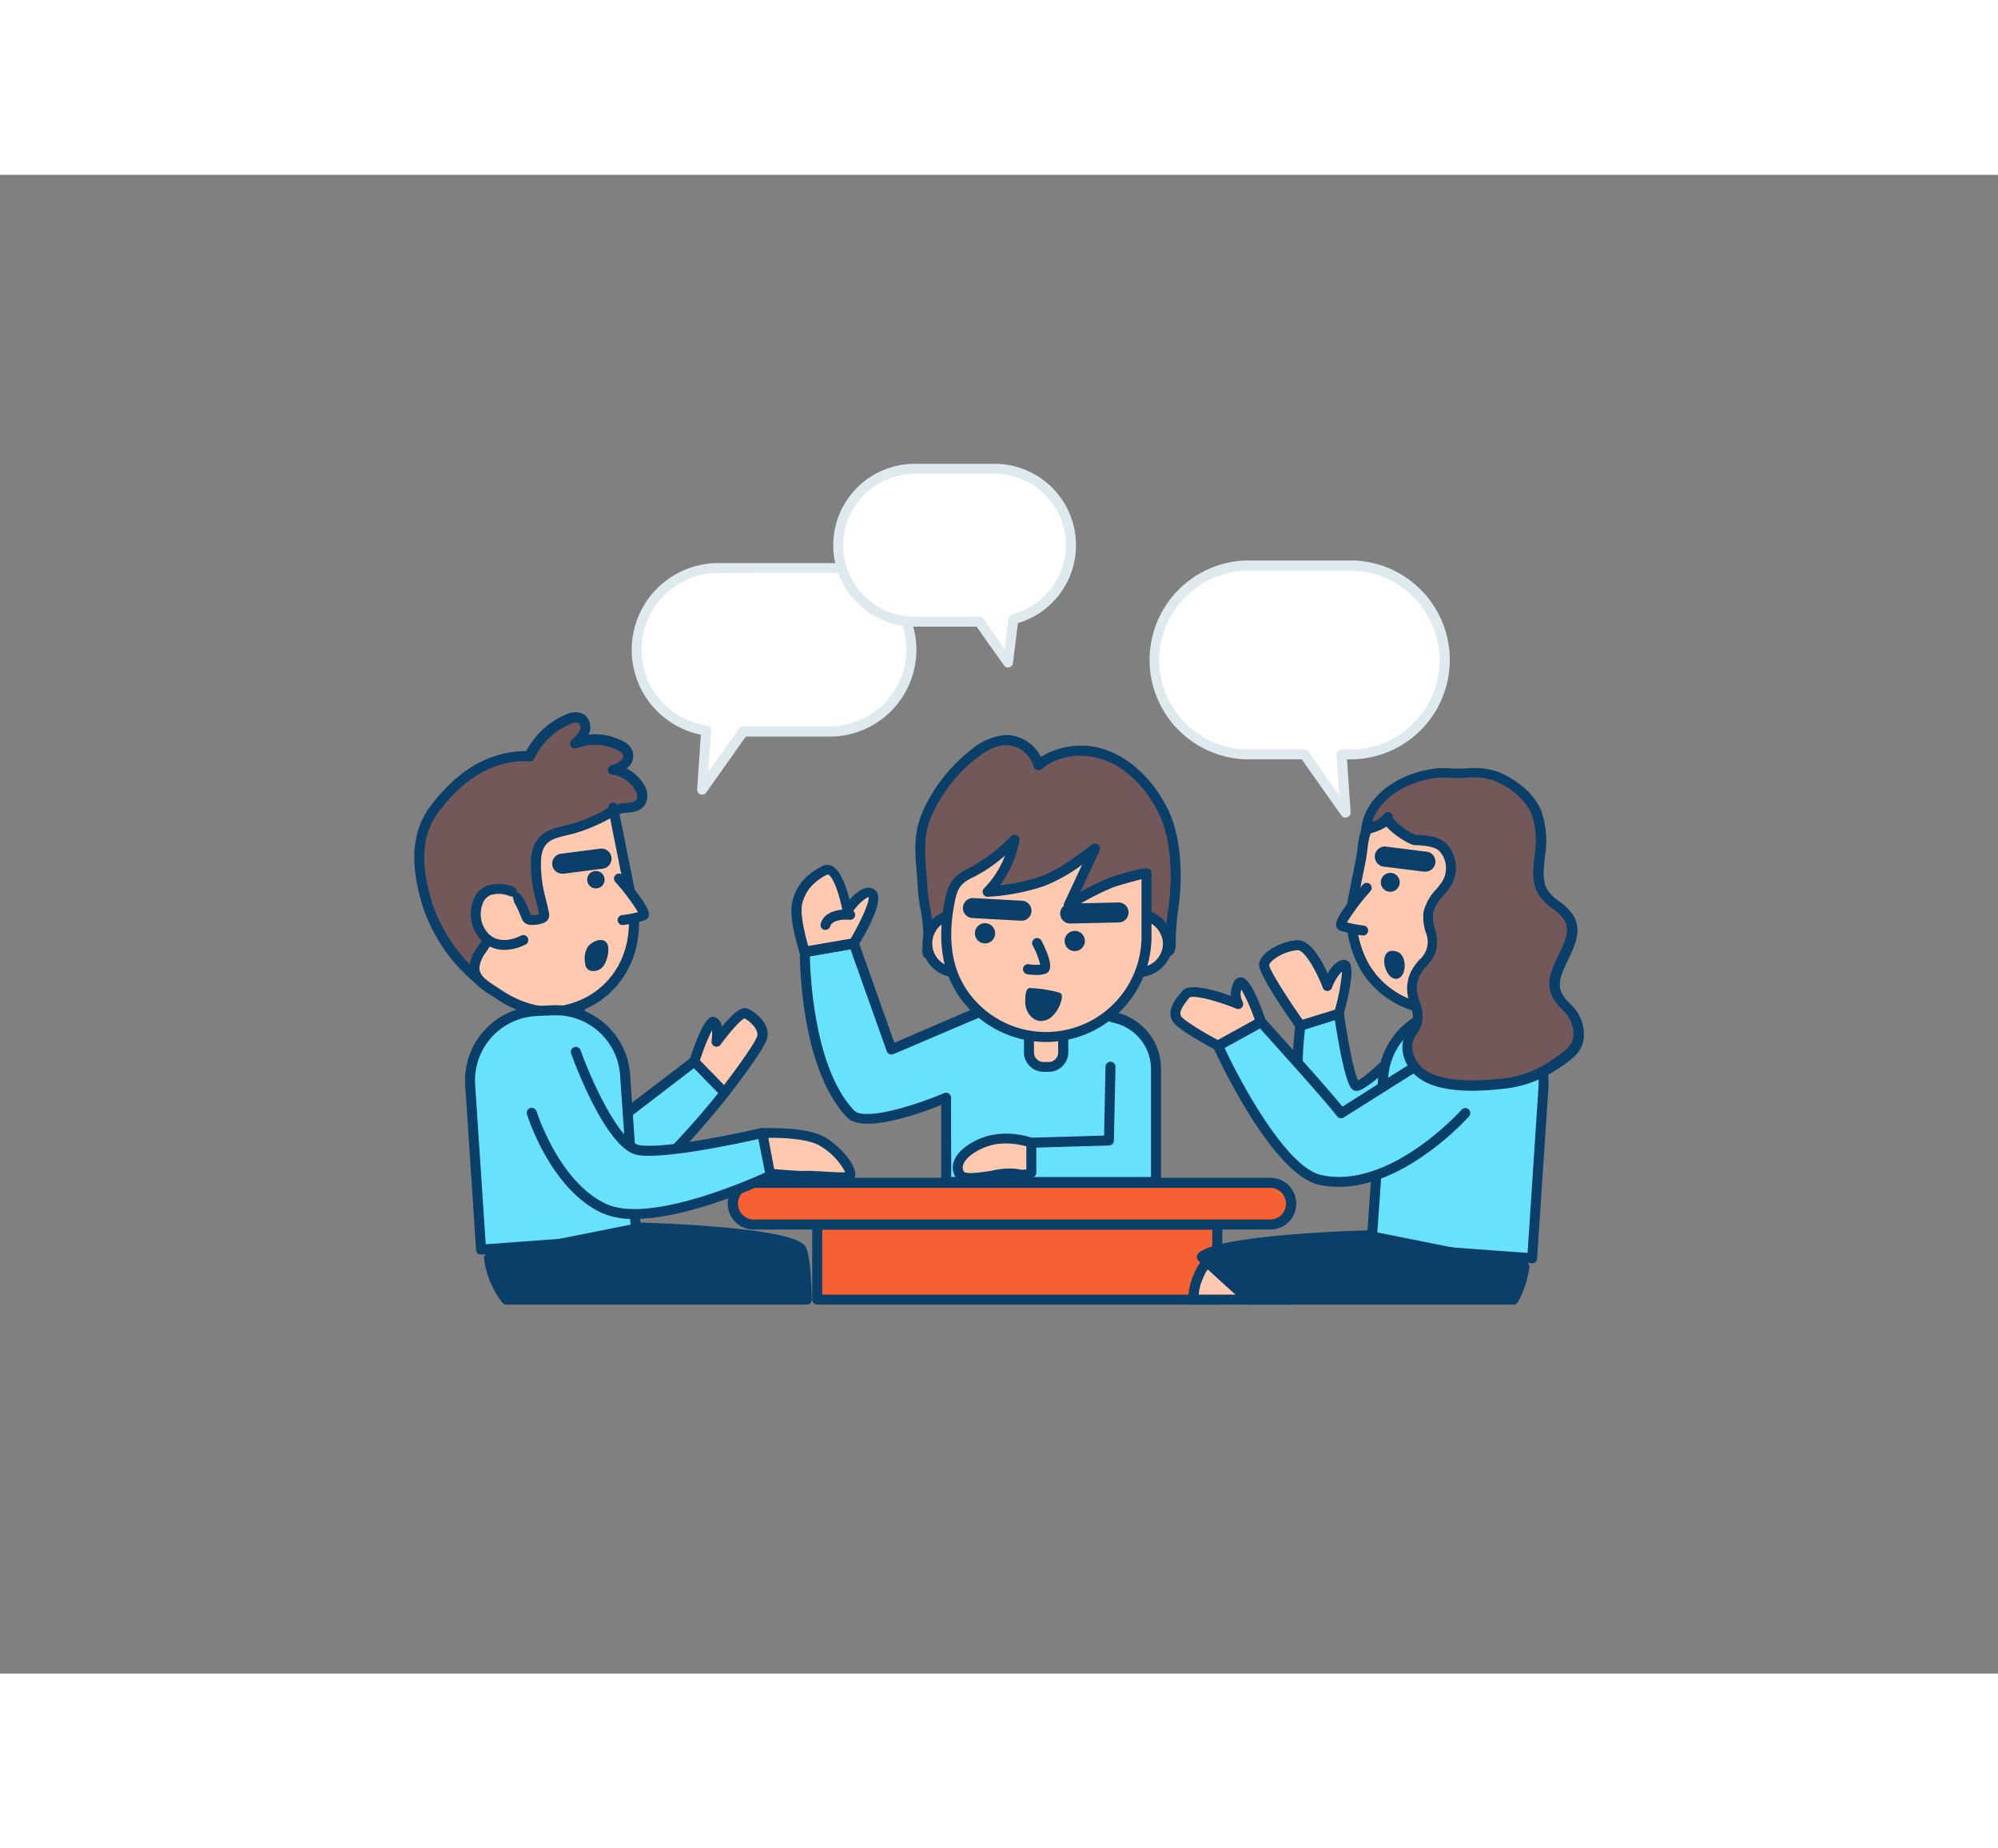 <svg xmlns="http://www.w3.org/2000/svg" viewBox="0 0 400 300" class="styles_logo__3Jd-a" width="200" height="185"><rect x="0" y="0" width="400" height="300" fill="#808080" stroke="none"/><g id="_576_brainstorming_session_outline__wMyCc2xB" data-name="#576_brainstorming_session_outline"><rect x="146.95" y="201.77" width="111.33" height="8.36" rx="4.18" fill="#f56132"/><path d="M254.1,211.12h-103a5.18,5.18,0,1,1,0-10.35h103a5.18,5.18,0,1,1,0,10.35Zm-103-8.35a3.18,3.18,0,1,0,0,6.35h103a3.18,3.18,0,1,0,0-6.35Z" fill="#093f68"/><rect x="163.61" y="210.12" width="80.09" height="15.02" fill="#f56132"/><path d="M243.7,226.15H163.61a1,1,0,0,1-1-1v-15a1,1,0,0,1,1-1H243.7a1,1,0,0,1,1,1v15A1,1,0,0,1,243.7,226.15Zm-79.09-2H242.7v-13H164.61Z" fill="#093f68"/><path d="M121.05,191.19l18-13.73,6.09,6.24s-13.88,17.62-18.64,18.07S120,195.56,121.05,191.19Z" fill="#68e1fd"/><path d="M126,202.79a5.17,5.17,0,0,1-4-1.88c-2.2-2.53-2.63-6.92-1.92-9.95a1,1,0,0,1,.36-.57l17.95-13.72a1,1,0,0,1,1.33.09L145.8,183a1,1,0,0,1,.07,1.31c-1.44,1.84-14.28,18-19.33,18.45A4.89,4.89,0,0,1,126,202.79Zm-4-11c-.56,2.83.09,6.15,1.56,7.84a3.19,3.19,0,0,0,2.85,1.17c3-.29,12-10.3,17.4-17l-4.86-5Z" fill="#093f68"/><path d="M108.64,163.82h7.42a0,0,0,0,1,0,0v4.66a3.27,3.27,0,0,1-3.27,3.27h-.89a3.27,3.27,0,0,1-3.27-3.27v-4.66A0,0,0,0,1,108.64,163.82Z" transform="translate(11.29 -7.03) rotate(3.78)" fill="#ffc9b0"/><path d="M112.75,172.78h-.29l-.88-.06a4.27,4.27,0,0,1-4-4.54l.31-4.65a1,1,0,0,1,1.06-.93l7.4.49a1,1,0,0,1,.93,1.06l-.3,4.65a4.28,4.28,0,0,1-4.25,4Zm-2.91-8.13-.24,3.65a2.26,2.26,0,0,0,2.11,2.41l.88.06h0a2.26,2.26,0,0,0,2.41-2.11l.24-3.65Z" fill="#093f68"/><path d="M123.17,127.38a3.28,3.28,0,0,1,1.85-.65c1.19-.1,2.58-.17,3.25-1.16a2.93,2.93,0,0,0-.26-3,7.34,7.34,0,0,0-5.3-3.52,6.35,6.35,0,0,0,2.21-1.05,2.2,2.2,0,0,0,.81-2.18,2.82,2.82,0,0,0-1.53-1.54,11,11,0,0,0-9.13-.48,6.47,6.47,0,0,0,1.89-2.31,2.2,2.2,0,0,0-.7-2.67,2.93,2.93,0,0,0-2.54.15,14.91,14.91,0,0,0-7.74,7.42c-8.25-.2-14.39,4.42-19.07,10.71-4.22,5.68-3.29,12.73-1.31,19.1a33,33,0,0,0,10.33,15s12.21-.29,17.46-8.53c2.86-4.49,4.64-9.7,6.25-14.74.73-2.27,1.41-4.57,2-6.87C122.08,129.49,122.22,128.15,123.17,127.38Z" fill="#725858"/><path d="M95.93,162.14a1,1,0,0,1-.6-.2,33.74,33.74,0,0,1-10.69-15.48C83,141,81.26,133,86.11,126.46c5.46-7.34,11.93-11.08,19.25-11.12a16,16,0,0,1,8-7.34,4,4,0,0,1,3.42-.09,3.17,3.17,0,0,1,1.13,3.91l-.1.24a11.92,11.92,0,0,1,6.88,1.3,3.73,3.73,0,0,1,2,2.13,3.18,3.18,0,0,1-1.12,3.23l-.14.11a8.36,8.36,0,0,1,3.45,3.19,3.85,3.85,0,0,1,.22,4.11c-.91,1.33-2.52,1.47-3.81,1.58l-.18,0a2.33,2.33,0,0,0-1.31.43h0a4.11,4.11,0,0,0-.94,2.21c-.07.28-.14.58-.22.89-.65,2.39-1.34,4.72-2,6.92-1.63,5.07-3.47,10.41-6.37,15-5.47,8.59-17.75,9-18.27,9Zm9.54-44.8c-6.79,0-12.6,3.38-17.75,10.32-3.28,4.4-3.65,10.19-1.17,18.21a32.43,32.43,0,0,0,9.71,14.25c2-.13,11.88-1.12,16.29-8,2.77-4.36,4.49-9.36,6.14-14.52.7-2.16,1.38-4.46,2-6.83.08-.28.14-.56.21-.83a5.6,5.6,0,0,1,1.62-3.3h0a4.24,4.24,0,0,1,2.4-.86l.18,0c1-.08,1.95-.17,2.32-.71s.06-1.38-.29-2a6.34,6.34,0,0,0-4.57-3,1,1,0,0,1-.86-.9,1,1,0,0,1,.68-1,5.58,5.58,0,0,0,1.87-.88,1.2,1.2,0,0,0,.5-1.13c-.09-.31-.43-.61-1-.94a10,10,0,0,0-8.29-.43,1,1,0,0,1-1-1.68,5.79,5.79,0,0,0,1.63-1.92,1.25,1.25,0,0,0-.27-1.45,2.08,2.08,0,0,0-1.65.21,13.86,13.86,0,0,0-7.22,6.92,1.06,1.06,0,0,1-.93.58Z" fill="#093f68"/><path d="M112.82,167.26c-4.61.93-9.32-.76-13.12-3.32-2-1.33-5.07-2.81-4.71-5.61a7.28,7.28,0,0,1,1.49-3.27c2.18-3,3.21-6,4.7-9.27,1.78-3.95,3.52,1.05,4.11,2.54a1.32,1.32,0,0,0,.39.63,1.25,1.25,0,0,0,.69.18,5.41,5.41,0,0,0,2-.3.89.89,0,0,0,.5-.34,1,1,0,0,0,0-.67c-.74-3.62-1.94-7.23-1.62-10.92.5-5.77,4.87-5,9.18-6.63.56-.21,6.45-2.46,6.27-3.46l3.7,18.48C128.49,155.51,123.2,165.19,112.82,167.26Z" fill="#ffc9b0"/><path d="M110.23,168.51a20.07,20.07,0,0,1-11.08-3.74l-.86-.55c-2-1.25-4.69-3-4.3-6a8.45,8.45,0,0,1,1.68-3.73,35.15,35.15,0,0,0,3.7-7c.29-.68.58-1.36.9-2.06.23-.53.94-2.08,2.38-2.08,1.65,0,2.62,2.2,3.47,4.41l.1.26a1,1,0,0,0,.07.16h.12a4.06,4.06,0,0,0,1.51-.2c-.16-.78-.34-1.55-.52-2.33a27.53,27.53,0,0,1-1.09-8.78c.44-5.07,3.67-5.86,6.81-6.62a23.43,23.43,0,0,0,3-.86c3.5-1.34,5.23-2.32,5.65-2.73a1,1,0,0,1,2,0l3.7,18.48c2.25,11.29-3.81,21-14.41,23.14h0A13.61,13.61,0,0,1,110.23,168.51Zm-7.61-23.17a2.71,2.71,0,0,0-.53.86c-.31.69-.6,1.37-.89,2a36.26,36.26,0,0,1-3.91,7.41A6.45,6.45,0,0,0,96,158.46c-.21,1.65,1.27,2.73,3.39,4.08.31.19.61.39.89.58,4.17,2.8,8.56,3.92,12.36,3.16h0c9.48-1.89,14.88-10.64,12.84-20.79l-3.33-16.68a34.93,34.93,0,0,1-5.28,2.4,26,26,0,0,1-3.26.95c-3.1.75-5,1.2-5.29,4.84a26.08,26.08,0,0,0,1,8.15c.2.83.39,1.65.56,2.48a1.88,1.88,0,0,1-.13,1.36,1.84,1.84,0,0,1-1,.79,6.57,6.57,0,0,1-2.41.36,2.12,2.12,0,0,1-1.24-.38,2.32,2.32,0,0,1-.72-1.06l-.11-.27C103.38,146.17,102.88,145.51,102.62,145.34Z" fill="#093f68"/><circle cx="119.3" cy="141.09" r="1.75" fill="#093f68"/><path d="M124,141s5.92,6.8,4.8,7.33a19.72,19.72,0,0,1-4.07.89" fill="#ffc9b0"/><path d="M124.71,150.17a1,1,0,0,1-.12-2,24.71,24.71,0,0,0,3.15-.58,43.55,43.55,0,0,0-4.51-6,1,1,0,1,1,1.5-1.31c5.51,6.34,5.25,7.6,5.16,8a1.21,1.21,0,0,1-.68.87,19.94,19.94,0,0,1-4.38,1Zm3.21-2.12h0Z" fill="#093f68"/><path d="M102.4,143.44s-5.15-2.22-6.77,2.29,2.09,10.91,9.16,7.41" fill="#ffc9b0"/><path d="M101,155.14a6.34,6.34,0,0,1-4.31-1.6,7.65,7.65,0,0,1-2-8.15,5,5,0,0,1,2.72-3.06,7.59,7.59,0,0,1,5.39.19,1,1,0,0,1-.8,1.84,5.6,5.6,0,0,0-3.8-.19,3,3,0,0,0-1.63,1.9,5.68,5.68,0,0,0,1.4,6c1.56,1.39,3.83,1.46,6.38.2a1,1,0,0,1,.89,1.79A9.69,9.69,0,0,1,101,155.14Z" fill="#093f68"/><path d="M112.68,139.88a2,2,0,0,1-.25-4l7.73-1a2,2,0,1,1,.51,4l-7.74,1Z" fill="#093f68"/><path d="M117.76,154.43a4.41,4.41,0,0,0-.64,3.23,2.16,2.16,0,0,0,.38,1.19,1.5,1.5,0,0,0,.74.47,2.54,2.54,0,0,0,2.65-1.07c.69-.95,1.43-3.79.38-4.72S118.4,153.62,117.76,154.43Z" fill="#093f68"/><path d="M127.43,212.87l-31.12,2.27L94.11,182a13.9,13.9,0,0,1,13.19-14.54l3.32-.16a13.88,13.88,0,0,1,14.54,13.19Z" fill="#68e1fd"/><path d="M96.31,216.14a1,1,0,0,1-1-.93L93.12,182a14.91,14.91,0,0,1,14.13-15.61l3.32-.16a14.91,14.91,0,0,1,15.59,14.14l2.26,32.41a1,1,0,0,1-.92,1.06l-31.12,2.28Zm15-47.91-.63,0-3.32.16A12.91,12.91,0,0,0,95.11,181.9l2.13,32.17,29.12-2.13-2.2-31.43A12.9,12.9,0,0,0,111.3,168.23Z" fill="#093f68"/><path d="M161.53,225.15c-.15-5.44-.52-9.41-1.24-10.26-2.83-3.3-31.8-4.18-31.8-4.18l-30.6,6.11a17.32,17.32,0,0,0,3.48,8.33Z" fill="#093f68"/><path d="M161.53,226.15H101.37a1,1,0,0,1-.76-.36,18,18,0,0,1-3.71-8.86,1,1,0,0,1,.79-1.09l30.6-6.11.23,0c4.91.15,29.56,1.07,32.53,4.53.6.71,1.26,2.56,1.48,10.88a1,1,0,0,1-.28.72A1,1,0,0,1,161.53,226.15Zm-59.68-2H160.5c-.25-7.27-.85-8.45-1-8.61-1.74-2-19.11-3.46-31-3.83L99,217.62A16.16,16.16,0,0,0,101.85,224.15Z" fill="#093f68"/><path d="M152.61,191.8s7.31-.37,11.21,1.27,8,7.32,5.91,7.55-6.93-.35-8.76-.23c-1.07.07-7.13-.47-7.13-.47Z" fill="#ffc9b0"/><path d="M168.5,201.67c-1.12,0-2.48-.08-3.81-.16a34.7,34.7,0,0,0-3.66-.12c-1.11.07-6.65-.41-7.27-.47a1,1,0,0,1-.91-.85L151.62,192a1,1,0,0,1,.21-.78,1,1,0,0,1,.73-.37c.3,0,7.59-.36,11.65,1.34,3.41,1.44,7.36,6,7,8.13a1.54,1.54,0,0,1-1.42,1.34A13,13,0,0,1,168.5,201.67Zm-6.92-2.3c.87,0,2,.07,3.23.14,1.56.09,3.3.2,4.41.14a13,13,0,0,0-5.79-5.66c-2.77-1.16-7.52-1.25-9.66-1.22l.94,6.23c2.33.19,5.55.44,6.19.39Z" fill="#093f68"/><path d="M115.28,175.57s6.71,18.65,12.54,19.65,24.79-3.42,24.79-3.42l1.61,8.54S130.88,211.5,120.91,207s-14.51-19.2-14.51-19.2" fill="#68e1fd"/><path d="M127,209a15.64,15.64,0,0,1-6.45-1.17c-10.26-4.69-14.87-19.2-15.06-19.81a1,1,0,0,1,1.91-.59c.05.14,4.54,14.27,14,18.58,8.49,3.88,27.85-4.51,31.76-6.29L151.82,193c-4.07.91-18.93,4.1-24.17,3.2-6.23-1.07-12.6-18.34-13.31-20.3a1,1,0,0,1,1.89-.68c2.51,7,7.93,18.35,11.76,19,5.57.95,24.2-3.37,24.39-3.41a1,1,0,0,1,.77.14,1,1,0,0,1,.44.65l1.61,8.53a1,1,0,0,1-.55,1.09C153.85,201.62,138.2,209,127,209Z" fill="#093f68"/><path d="M139,177.46s2.75-8.41,3.87-7.92.63,4,.63,4,4.46-6.13,5.74-5.68,4,2.65,3.37,4.81-7.52,11.08-7.52,11.08Z" fill="#ffc9b0"/><path d="M145.09,184.7a1,1,0,0,1-.72-.31l-6.08-6.23a1,1,0,0,1-.24-1c1.16-3.55,2.83-7.9,4.18-8.51a1.32,1.32,0,0,1,1.05,0,2.42,2.42,0,0,1,1.23,1.91c3.45-4.24,4.59-3.84,5.06-3.68,1.8.63,4.76,3.26,4,6-.61,2.24-6.52,9.91-7.69,11.42a1,1,0,0,1-.74.38Zm-5-7.5,4.86,5c2.63-3.44,6.28-8.5,6.64-9.81s-1.54-3.08-2.57-3.54c-.77.36-2.92,2.73-4.76,5.26a1,1,0,0,1-1.8-.73,9.35,9.35,0,0,0,.07-2.15A45,45,0,0,0,140.14,177.2Z" fill="#093f68"/><path d="M258.21,225.15v-.08l-14-8.2s-2.72-1.37-4.86,5.07a15.64,15.64,0,0,0-.52,3.21Z" fill="#ffc9b0"/><path d="M258.21,226.15H238.85a1,1,0,0,1-.74-.33,1,1,0,0,1-.26-.76,16.27,16.27,0,0,1,.57-3.44c1-3.07,2.35-5,4-5.62a2.86,2.86,0,0,1,2.31,0l14,8.23a1,1,0,0,1,.49,1A1.09,1.09,0,0,1,258.21,226.15Zm-18.26-2h14.71l-10.87-6.38a1.09,1.09,0,0,0-.73.11c-.57.27-1.69,1.2-2.74,4.37A11.12,11.12,0,0,0,240,224.15Z" fill="#093f68"/><path d="M288.71,166.49s-15.92,17.34-17.38,15.73-3.28-14.35-3.28-14.35l-7.71,2.42s-3.65,24.94,7.59,27.43,25.54-15.61,25.54-15.61Z" fill="#68e1fd"/><path d="M270.13,199a11.64,11.64,0,0,1-2.42-.26c-12-2.66-8.51-27.5-8.36-28.56a1,1,0,0,1,.69-.81l7.71-2.42a1,1,0,0,1,.83.11,1,1,0,0,1,.46.7c.78,5.5,2,11.85,2.83,13.51,2.13-1,9.65-8.38,16.1-15.41a1,1,0,0,1,1.69.38l4.77,15.62a1,1,0,0,1-.17.91C293.7,183.44,281.3,199,270.13,199Zm-8.88-27.91c-.45,3.78-2.38,23.64,6.9,25.69,9.6,2.13,22-12.24,24.21-14.85l-4.1-13.44c-4.93,5.32-14.16,14.88-16.65,14.88h0a1.36,1.36,0,0,1-1-.43c-1.38-1.53-2.77-9.82-3.36-13.73Z" fill="#093f68"/><path d="M289.7,163.77h.92a3.38,3.38,0,0,1,3.38,3.38V172a0,0,0,0,1,0,0h-7.68a0,0,0,0,1,0,0v-4.82A3.38,3.38,0,0,1,289.7,163.77Z" transform="translate(590.73 316.26) rotate(176.22)" fill="#ffc9b0"/><path d="M289.74,173a4.32,4.32,0,0,1-2.88-1.09,4.37,4.37,0,0,1-1.49-3l-.31-4.82A1,1,0,0,1,286,163l7.66-.51a1,1,0,0,1,.72.25,1,1,0,0,1,.34.69l.32,4.81a4.4,4.4,0,0,1-4.08,4.66L290,173h-.29Zm.23-1h0Zm-2.85-7,.25,3.81A2.38,2.38,0,0,0,289.9,171l.92-.06a2.36,2.36,0,0,0,1.63-.81,2.31,2.31,0,0,0,.58-1.72l-.25-3.82Z" fill="#093f68"/><path d="M285.14,166.84c4.78,1,9.64-.78,13.58-3.43,2-1.38,5.25-2.91,4.88-5.81a7.6,7.6,0,0,0-1.55-3.39c-1.64-2.28-3.51-5-4.29-7.71-1-3.46.34-7.11-1.19-10.58-2.59-5.89-11-6.42-16.5-6.89a11.57,11.57,0,0,0-4.07.15c-3.36,1-3,5-3.54,7.84L271,144.11C268.93,154.69,274.4,164.7,285.14,166.84Z" fill="#ffc9b0"/><path d="M287.82,168.1a14.32,14.32,0,0,1-2.87-.27h0a18.6,18.6,0,0,1-12.54-8.68,21.4,21.4,0,0,1-2.35-15.23l1.42-7.1c.11-.56.19-1.18.27-1.84.3-2.59.68-5.82,4-6.76a12.13,12.13,0,0,1,4.43-.18l.52,0c5.6.47,14.05,1.18,16.81,7.44a14.33,14.33,0,0,1,.87,6.26,14.73,14.73,0,0,0,.36,4.44c.71,2.51,2.44,5,4.15,7.41a8.72,8.72,0,0,1,1.72,3.84c.4,3.13-2.39,4.91-4.43,6.2-.31.19-.61.38-.88.57A20.78,20.78,0,0,1,287.82,168.1Zm-9.72-38.18a6.78,6.78,0,0,0-1.82.22c-1.88.54-2.22,2.28-2.55,5.07-.08.67-.16,1.36-.29,2l-1.42,7.1a19.44,19.44,0,0,0,2.11,13.81,16.58,16.58,0,0,0,11.21,7.74h0c4,.79,8.5-.37,12.82-3.28.29-.2.6-.39.93-.6,2.2-1.4,3.74-2.52,3.52-4.25a6.8,6.8,0,0,0-1.37-2.93,27.72,27.72,0,0,1-4.45-8,16.88,16.88,0,0,1-.43-5,12.62,12.62,0,0,0-.7-5.42c-2.28-5.17-9.72-5.8-15.15-6.25L280,130C279.36,130,278.72,129.92,278.1,129.92Z" fill="#093f68"/><path d="M273.59,142.73s-6.12,7.05-5,7.59a20.47,20.47,0,0,0,4.22.92" fill="#ffc9b0"/><path d="M272.84,152.24h-.12a20.88,20.88,0,0,1-4.52-1,1.24,1.24,0,0,1-.69-.88c-.09-.43-.36-1.73,5.33-8.27a1,1,0,1,1,1.51,1.31,44.34,44.34,0,0,0-4.7,6.24,25.55,25.55,0,0,0,3.31.62,1,1,0,0,1-.12,2Z" fill="#093f68"/><path d="M295.93,142.19s5.32-2.3,7,2.37-2.17,11.29-9.49,7.67" fill="#ffc9b0"/><path d="M297.43,154.26a10,10,0,0,1-4.42-1.13,1,1,0,1,1,.88-1.79c2.66,1.31,5,1.23,6.64-.22A5.92,5.92,0,0,0,302,144.9a3.15,3.15,0,0,0-1.72-2,5.89,5.89,0,0,0-4,.2,1,1,0,0,1-.79-1.84,7.89,7.89,0,0,1,5.55-.2,5.16,5.16,0,0,1,2.8,3.15,7.89,7.89,0,0,1-2,8.4A6.51,6.51,0,0,1,297.43,154.26Z" fill="#093f68"/><path d="M285.29,139.47H285l-8-1a2,2,0,0,1,.5-4l8,1a2,2,0,0,1-.25,4Z" fill="#093f68"/><circle cx="278.33" cy="141.62" r="1.9" fill="#093f68"/><path d="M278.3,160.4a1.67,1.67,0,0,0,1.29.54c2.14-.28,2.13-4.67.23-5.39C276.46,154.3,276.59,158.73,278.3,160.4Z" fill="#093f68"/><path d="M274.55,214.52l32.2,2.35L309,182.53a14.35,14.35,0,0,0-13.65-15.05l-3.43-.17A14.37,14.37,0,0,0,276.89,181Z" fill="#68e1fd"/><path d="M306.75,217.87h-.07l-32.21-2.36a1,1,0,0,1-.92-1.06l2.34-33.56A15.38,15.38,0,0,1,292,166.31l3.43.17A15.38,15.38,0,0,1,310,182.57l-2.27,34.37a1,1,0,0,1-.34.69A1,1,0,0,1,306.75,217.87Zm-31.14-4.28,30.21,2.21,2.2-33.34a13.38,13.38,0,0,0-12.7-14l-3.43-.17a13.37,13.37,0,0,0-14,12.7Z" fill="#093f68"/><path d="M303,225.15a18.87,18.87,0,0,0,2.16-6.53l-31.66-6.33s-30,.91-32.91,4.33c0,0,4.78,4.47,9.39,8.53Z" fill="#093f68"/><path d="M303,226.15h-53a1,1,0,0,1-.66-.25c-4.57-4-9.37-8.51-9.42-8.55a1,1,0,0,1-.07-1.39c3.06-3.57,28.56-4.52,33.64-4.67a.82.82,0,0,1,.22,0l31.67,6.32a1,1,0,0,1,.8,1.09,20,20,0,0,1-2.29,6.92A1,1,0,0,1,303,226.15Zm-52.64-2h52a18.22,18.22,0,0,0,1.62-4.74l-30.61-6.12c-11.19.35-27.15,1.61-31.23,3.44C243.69,218.17,247,221.25,250.31,224.15Z" fill="#093f68"/><path d="M293.36,172.14l-24.88,15.71c-2-2.84-16-18.27-16-18.27l-8.59,4.72s11.23,24.89,20.48,26.89c14.41,3.12,29-13.38,29-13.38" fill="#68e1fd"/><path d="M268,202.57a18.54,18.54,0,0,1-3.89-.4c-9.62-2.09-20.71-26.42-21.17-27.46a1,1,0,0,1,.43-1.28L252,168.7a1,1,0,0,1,1.22.21c.53.58,12.27,13.53,15.54,17.61l24.11-15.23a1,1,0,0,1,1.07,1.7L269,188.7a1,1,0,0,1-1.34-.27c-1.77-2.45-12.87-14.75-15.44-17.6l-7.08,3.9c3.41,7.32,12.49,24,19.39,25.48,13.68,3,27.93-12.91,28.07-13.07a1,1,0,0,1,1.42-.08,1,1,0,0,1,.08,1.41,55.15,55.15,0,0,1-9.3,8C278.94,200.51,273.21,202.57,268,202.57Z" fill="#093f68"/><path d="M252.44,169.58s-3.32-9.83-4.51-7.65a4.16,4.16,0,0,0,0,4s-9.1-3.66-10.49-2-2.65,3.37-1.87,4.85,8.28,5.45,8.28,5.45Z" fill="#ffc9b0"/><path d="M243.85,175.3a1.12,1.12,0,0,1-.47-.11c-1.82-1-7.84-4.24-8.69-5.87-1.14-2.17.66-4.36,2-5.95s6.1-.36,9.75,1a5.08,5.08,0,0,1,.63-2.88,1.43,1.43,0,0,1,1.41-.83c.51,0,2.07.18,4.93,8.64a1,1,0,0,1-.47,1.19l-8.59,4.73A1,1,0,0,1,243.85,175.3Zm-5-10.76a1.33,1.33,0,0,0-.7.13c-1.17,1.42-2.2,2.8-1.72,3.72.4.71,4,3,7.38,4.78l7.38-4.06a34.88,34.88,0,0,0-2.68-6.05,3.14,3.14,0,0,0,.24,2.4,1,1,0,0,1-1.22,1.45C244.05,165.5,240.44,164.54,238.88,164.54Z" fill="#093f68"/><path d="M268.05,167.87s2.84-10.05,1-9.73-3.27,4.18-3.27,4.18-3.12-8.21-6-8.11-6.61,2.22-6.7,3.93,7.26,12.15,7.26,12.15Z" fill="#ffc9b0"/><path d="M260.34,171.29a1,1,0,0,1-.82-.43c-2.82-4-7.55-11-7.44-12.78.14-2.55,4.74-4.77,7.66-4.87,2.56-.1,4.77,3.85,6.05,6.64.7-1.2,1.73-2.47,3-2.7a1.39,1.39,0,0,1,1.29.45c1.17,1.3,0,6.45-1.12,10.54a1,1,0,0,1-.66.68l-7.71,2.42A1,1,0,0,1,260.34,171.29Zm-.51-16.08h0c-2.72.09-5.69,2.13-5.74,3,.1,1,3.46,6.32,6.67,10.91l6.49-2a37.34,37.34,0,0,0,1.43-7.68,8.81,8.81,0,0,0-2,3.26,1,1,0,0,1-.93.66h0a1,1,0,0,1-.93-.64C263.43,159.05,261.11,155.21,259.83,155.21Zm8.22,12.66h0Z" fill="#093f68"/><path d="M290.32,119.72c3.1.27,6.25-.54,9.26.68,3.19,1.29,6.8,4.06,8,7.35a17.31,17.31,0,0,1,.72,8c-.29,2.73-.84,5.72.65,8s4.28,3.12,5.35,5.45c2.17,4.76-4.88,10.14-2.67,14.88a16.13,16.13,0,0,0,2.6,3.2,7.33,7.33,0,0,1,1.77,5.28c-.29,2.86-2.6,4-4.66,5.48a22.43,22.43,0,0,1-11.08,4c-4.63.46-11.88.8-15.79-2.15-2.18-1.64-3.46-4.71-2.36-7.21a22.89,22.89,0,0,0,1.62-3.1c.48-1.86-.65-3.71-1-5.61a6.76,6.76,0,0,1,1-4.74c.91-1.42,2.37-2.54,2.84-4.16.69-2.38-1-4.89-.63-7.34.32-2.08,2-3.61,3.27-5.3a6.07,6.07,0,0,0-.24-7.67c-1.27-1.48-3.94-1.53-5.68-1.64-1-.07-6.09-3.45-5.42-4.52-.83,1.33-2.49,1.83-4,2.22-.14,0-.35.05-.39-.09a.22.22,0,0,1,0-.14C274.61,123.36,283.77,119.16,290.32,119.72Z" fill="#725858"/><path d="M294.82,183.34c-5,0-8.57-.88-10.91-2.65s-4-5.29-2.68-8.41a10.24,10.24,0,0,1,.78-1.39,5.74,5.74,0,0,0,.79-1.56,5.92,5.92,0,0,0-.45-3.15,14.89,14.89,0,0,1-.54-2,7.79,7.79,0,0,1,1.1-5.45,16.14,16.14,0,0,1,1.22-1.58,4.78,4.78,0,0,0,1.24-5.7,10,10,0,0,1-.39-3.83,9.69,9.69,0,0,1,2.54-4.59c.31-.38.62-.76.91-1.15a5.07,5.07,0,0,0-.19-6.43c-.9-1-3-1.18-4.57-1.27l-.42,0c-1.14-.07-4.31-2.13-5.68-3.72a10.24,10.24,0,0,1-3.42,1.4,1.24,1.24,0,0,1-1.59-.75,1.19,1.19,0,0,1,0-.6c1.24-8.1,11.24-12.29,17.89-11.71a26.83,26.83,0,0,0,3.11,0,15.22,15.22,0,0,1,6.43.73c3.05,1.24,7.14,4,8.61,7.92a17.94,17.94,0,0,1,.77,8.44l-.1.87c-.26,2.33-.54,4.73.6,6.49a10,10,0,0,0,2.31,2.21,9.35,9.35,0,0,1,3.11,3.37c1.28,2.8-.06,5.58-1.35,8.28-1.15,2.39-2.23,4.64-1.32,6.59a7.66,7.66,0,0,0,1.52,2c.32.33.64.67.94,1a8.3,8.3,0,0,1,2,6c-.29,2.87-2.31,4.27-4.1,5.51l-1,.67A23.32,23.32,0,0,1,300.4,183,54.17,54.17,0,0,1,294.82,183.34Zm-15.95-54.51a13.09,13.09,0,0,0,4.55,3.29l.37,0c1.91.12,4.52.28,6,2A7,7,0,0,1,290,143c-.31.42-.64.82-1,1.23a8.06,8.06,0,0,0-2.1,3.62,8.13,8.13,0,0,0,.36,3.06,8.54,8.54,0,0,1,.24,4.41,8.3,8.3,0,0,1-1.9,3.05,13.71,13.71,0,0,0-1.06,1.37,5.72,5.72,0,0,0-.82,4,13,13,0,0,0,.48,1.77,7.62,7.62,0,0,1,.48,4.26,7.74,7.74,0,0,1-1,2.12,8.9,8.9,0,0,0-.65,1.14c-.91,2.09.32,4.7,2.05,6,2.69,2,7.77,2.69,15.09,1.95a21.35,21.35,0,0,0,10.58-3.83l1-.71c1.71-1.18,3.06-2.11,3.25-4.07a6.25,6.25,0,0,0-1.54-4.53c-.27-.32-.56-.63-.85-.93a9.46,9.46,0,0,1-1.89-2.49c-1.3-2.8,0-5.59,1.34-8.3,1.14-2.38,2.22-4.63,1.33-6.58a7.81,7.81,0,0,0-2.52-2.62,12,12,0,0,1-2.76-2.7c-1.52-2.36-1.19-5.26-.9-7.81l.09-.85a16.06,16.06,0,0,0-.65-7.52c-1.16-3.06-4.6-5.61-7.49-6.77a13.49,13.49,0,0,0-5.62-.59,26.63,26.63,0,0,1-3.34,0h0c-5.37-.45-13.62,2.74-15.47,8.82a4.05,4.05,0,0,0,2.28-1.47h0a1,1,0,0,1,1.82.76Z" fill="#093f68"/><path d="M231.43,179V201.6h-42V184.7s-15.82,6.74-19.15,3.26c-9.32-9.77-9.15-32.43-9.15-32.43l9.79-1.68,7.54,21.27s12.39-5.41,20.07-8.6c8.31-3.45,10.88-1.73,10.88-1.73l14.41,4.08A10.48,10.48,0,0,1,231.43,179Z" fill="#68e1fd"/><path d="M231.43,202.6h-42a1,1,0,0,1-1-1V186.19c-4.47,1.79-15.68,5.8-18.87,2.46-9.49-10-9.44-32.18-9.43-33.12a1,1,0,0,1,.83-1l9.79-1.69a1,1,0,0,1,1.12.65l7.18,20.26c3.09-1.34,12.75-5.54,19.09-8.17,7.71-3.2,10.87-2.14,11.65-1.74l14.3,4a11.51,11.51,0,0,1,8.34,11V201.6A1,1,0,0,1,231.43,202.6Zm-41-2h40V179a9.5,9.5,0,0,0-6.89-9.11l-14.41-4.09a1,1,0,0,1-.28-.13h0s-2.48-1.27-9.94,1.83S179,176,178.86,176a1,1,0,0,1-.8,0,1,1,0,0,1-.54-.59L170.26,155l-8.12,1.41c.09,4.13.92,22.56,8.87,30.88,2,2.06,11.72-.8,18-3.48a1,1,0,0,1,1.39.92Z" fill="#093f68"/><path d="M206.2,115.13a6.59,6.59,0,0,1,1.77,3c3.86-3.31,9.73-3.65,14.39-1.6s8.18,6.16,10.45,10.71c2,4.08,2.51,8.78,2.56,13.28s-1.09,8.68-1,13.15c0,1.59-.15,1.89-1.72,2.12a32.75,32.75,0,0,1-4.43,0H193.31c-.48,0-7.53.3-7.61,0-.27-1,.15-2.07.19-3,.14-3.26-1-6.91-1.12-10.23-.26-5.15-1.28-9.65.83-14.49a31.18,31.18,0,0,1,9.59-12.27,11,11,0,0,1,6.09-2.65A6.83,6.83,0,0,1,206.2,115.13Z" fill="#725858"/><path d="M187.6,156.94c-2.63,0-2.7-.24-2.87-.89a5.43,5.43,0,0,1,0-2.41,5.86,5.86,0,0,0,.12-.9,28.56,28.56,0,0,0-.55-5.64,38.71,38.71,0,0,1-.57-4.5c-.06-1-.14-2.07-.22-3.07-.33-4-.65-7.79,1.13-11.87a32.23,32.23,0,0,1,9.9-12.67,12.19,12.19,0,0,1,6.67-2.85,7.77,7.77,0,0,1,5.65,2.28h0a7.44,7.44,0,0,1,1.53,2.11,15.22,15.22,0,0,1,14.33-.9c4.44,2,8.33,5.92,11,11.18,2.27,4.56,2.61,9.72,2.66,13.71a50.08,50.08,0,0,1-.51,6.56,46.33,46.33,0,0,0-.48,6.58c0,1.9-.32,2.8-2.57,3.13a16.88,16.88,0,0,1-3.18.05c-.47,0-.95,0-1.4,0H193.31l-.82,0C190.27,156.9,188.71,156.94,187.6,156.94Zm-.94-1.44v0Zm0-.58c.94,0,2.89,0,5.8-.09l.89,0h34.92c.48,0,1,0,1.5,0a16.1,16.1,0,0,0,2.79,0,2.24,2.24,0,0,0,.83-.2,6.58,6.58,0,0,0,0-.91,46.43,46.43,0,0,1,.5-6.86,48.79,48.79,0,0,0,.49-6.3c-.05-3.78-.36-8.64-2.45-12.84-2.41-4.84-5.95-8.48-10-10.24-4.61-2-10-1.45-13.34,1.44a1,1,0,0,1-1,.19,1,1,0,0,1-.67-.7,5.53,5.53,0,0,0-1.5-2.55h0a5.77,5.77,0,0,0-4.18-1.7c-2.18.07-4.19,1.43-5.52,2.44a30,30,0,0,0-9.28,11.88c-1.58,3.62-1.3,7-1,10.91.09,1,.17,2.06.22,3.13a38.33,38.33,0,0,0,.55,4.28,29.63,29.63,0,0,1,.58,6,7.21,7.21,0,0,1-.15,1.16A8.34,8.34,0,0,0,186.62,154.92Z" fill="#093f68"/><path d="M206,171.68h6.87a0,0,0,0,1,0,0v4a2.92,2.92,0,0,1-2.92,2.92h-1a2.92,2.92,0,0,1-2.92-2.92v-4a0,0,0,0,1,0,0Z" fill="#ffc9b0"/><path d="M209.92,179.55h-1a3.92,3.92,0,0,1-3.92-3.91v-4a1,1,0,0,1,1-1h6.87a1,1,0,0,1,1,1v4A3.92,3.92,0,0,1,209.92,179.55ZM207,172.68v3a1.92,1.92,0,0,0,1.92,1.91h1a1.92,1.92,0,0,0,1.92-1.91v-3Z" fill="#093f68"/><ellipse cx="190.92" cy="153.85" rx="6.28" ry="5.75" fill="#ffc9b0"/><path d="M190.92,160.6a6.77,6.77,0,1,1,7.28-6.75A7,7,0,0,1,190.92,160.6Zm0-11.5a4.78,4.78,0,1,0,5.28,4.75A5,5,0,0,0,190.92,149.1Z" fill="#093f68"/><ellipse cx="227.54" cy="153.85" rx="6.28" ry="5.75" fill="#ffc9b0"/><path d="M227.54,160.6a6.77,6.77,0,1,1,7.28-6.75A7,7,0,0,1,227.54,160.6Zm0-11.5a4.78,4.78,0,1,0,5.28,4.75A5,5,0,0,0,227.54,149.1Z" fill="#093f68"/><path d="M209.41,172.59a20.26,20.26,0,0,1-16.15-8.12c-4.24-5.69-4.43-12.49-3.09-19.19.65-3.21,1.64-4.37,4.35-5.64a33.86,33.86,0,0,0,8.57-6.53,19.4,19.4,0,0,1-5.38,10.36,43,43,0,0,0,10.95-2.07c3.9-1.47,7.27-4,10.58-6.54L214,146.1a52.45,52.45,0,0,1,8.6-4.49c.41-.17,7-2.13,7-1.8v12.65A20.12,20.12,0,0,1,209.41,172.59Z" fill="#ffc9b0"/><path d="M209.41,173.58a21.23,21.23,0,0,1-16.95-8.51c-3.86-5.18-4.93-11.72-3.27-20,.69-3.42,1.84-4.9,4.91-6.35a33,33,0,0,0,8.29-6.34,1,1,0,0,1,1.69.89,20.53,20.53,0,0,1-3.93,8.93,34,34,0,0,0,8.16-1.75c3.79-1.42,7.11-4,10.32-6.4a1,1,0,0,1,1.51,1.22l-3.87,8.27a53.82,53.82,0,0,1,5.92-2.87c.06,0,6.88-2.4,7.88-1.72a1,1,0,0,1,.46.85v12.65A21.14,21.14,0,0,1,209.41,173.58Zm-8.2-37.35a27.91,27.91,0,0,1-6.26,4.31c-2.52,1.18-3.23,2.11-3.8,4.93-1.54,7.69-.59,13.71,2.91,18.41a19.13,19.13,0,0,0,34.47-11.42V141c-1.72.4-5.12,1.41-5.59,1.59a51.06,51.06,0,0,0-8.42,4.4,1,1,0,0,1-1.21-.09,1,1,0,0,1-.24-1.18l3.57-7.63a33.14,33.14,0,0,1-7.62,4.29,43.54,43.54,0,0,1-11.21,2.13,1,1,0,0,1-.8-1.7A18.5,18.5,0,0,0,201.21,136.23Z" fill="#093f68"/><path d="M207.52,160.17a11.85,11.85,0,0,1-1.87-.16,1,1,0,1,1,.34-2,8.89,8.89,0,0,0,2.26.09,16,16,0,0,0-1.51-3.86,1,1,0,0,1,1.78-.92c1,2,2.14,4.6,1.58,5.84a1.37,1.37,0,0,1-.95.8A6.9,6.9,0,0,1,207.52,160.17Z" fill="#093f68"/><circle cx="215.17" cy="153.36" r="2.03" fill="#093f68"/><circle cx="197.2" cy="151.82" r="2.03" fill="#093f68"/><path d="M214.25,149.86a2,2,0,0,1,0-4l9.69-.21h0a2,2,0,0,1,0,4l-9.69.21Z" fill="#093f68"/><path d="M204.45,149.3h-.11l-9.67-.53a2,2,0,1,1,.22-4l9.67.53a2,2,0,0,1-.11,4Z" fill="#093f68"/><path d="M206.35,162.78h-.08c-1-.08-1,1.75-1,2.35a4.19,4.19,0,0,0,1.31,3.51,2.87,2.87,0,0,0,1.58.74,3.38,3.38,0,0,0,2.79-1.26,6.45,6.45,0,0,0,1.62-3.33c.09-.57,0-.94-.57-1.12A26.74,26.74,0,0,0,206.35,162.78Z" fill="#093f68"/><path d="M206.47,193.73s-5-1.9-9.69,0c-3.79,1.55-5.86,4-4.73,6.22s8.81-.56,11.33,0,3.09-.28,3.09-.28Z" fill="#ffc9b0"/><path d="M194.44,201.81c-1.53,0-2.72-.34-3.27-1.4a3.64,3.64,0,0,1-.18-3c.66-1.79,2.58-3.42,5.42-4.57,5-2,10.2-.1,10.42,0a1,1,0,0,1,.64.93v5.94a1,1,0,0,1-.16.55c-.23.34-1.18,1.37-4.14.71a15.92,15.92,0,0,0-4.24.37A30.13,30.13,0,0,1,194.44,201.81Zm6.91-7.92a11,11,0,0,0-4.19.77c-2.24.91-3.84,2.19-4.29,3.41a1.68,1.68,0,0,0,.07,1.42c.36.69,4.08.1,5.67-.16a15.34,15.34,0,0,1,5-.35,4.38,4.38,0,0,0,1.87.11v-4.63A15.74,15.74,0,0,0,201.35,193.89Z" fill="#093f68"/><path d="M170.93,153.85s5.34-8.88,3.64-10-4.93,3.47-4.93,3.47-1.73-9.57-4.56-8.06-4.65,3.42-5.43,6.42,1.47,9.87,1.47,9.87Z" fill="#ffc9b0"/><path d="M161.12,156.53a1,1,0,0,1-1-.69c-.24-.73-2.33-7.23-1.49-10.43s2.64-5.3,5.93-7a2.2,2.2,0,0,1,2-.05c1.77.86,2.92,4.34,3.52,6.72,1.36-1.51,3.35-3.12,5-2s.53,4.94-3.35,11.36a1,1,0,0,1-.68.47l-9.81,1.69Zm4.57-16.45a.3.3,0,0,0-.14,0c-2.79,1.49-4.27,3.22-4.94,5.79-.51,2,.54,6.23,1.21,8.49l8.48-1.46c2.12-3.58,3.73-7.29,3.62-8.31h0c-.5,0-2.09,1.3-3.46,3.24a1,1,0,0,1-1,.4,1,1,0,0,1-.77-.8c-.57-3.15-1.83-6.86-2.87-7.36A.16.16,0,0,0,165.69,140.08Zm5.24,13.77h0Z" fill="#093f68"/><path d="M170.22,148.08s-4.24-.49-4.95,2.06" fill="#ffc9b0"/><path d="M165.27,151.13a1.24,1.24,0,0,1-.27,0,1,1,0,0,1-.69-1.23c.74-2.66,4.14-3,6-2.78a1,1,0,1,1-.23,2c-.88-.1-3.48-.07-3.87,1.32A1,1,0,0,1,165.27,151.13Z" fill="#093f68"/><path d="M206.47,194.73a1,1,0,0,1,0-2l14.57-.42.28-13.78a1,1,0,0,1,1-1,1,1,0,0,1,1,1L223,193.3a1,1,0,0,1-1,1l-15.53.45Z" fill="#093f68"/><path d="M269.86,78.23H249.58a18.91,18.91,0,0,0-18.9,18.91h0a18.91,18.91,0,0,0,18.9,18.91h11.54l8.24,11.62-.79-11.62h1.29a18.91,18.91,0,0,0,18.91-18.91h0A18.91,18.91,0,0,0,269.86,78.23Z" fill="#fff"/><path d="M269.36,128.67a1,1,0,0,1-.81-.42L260.61,117h-11a19.91,19.91,0,0,1,0-39.81h20.28a19.91,19.91,0,1,1,0,39.81h-.22l.72,10.57a1,1,0,0,1-.66,1A1.33,1.33,0,0,1,269.36,128.67ZM249.58,79.23a17.91,17.91,0,0,0,0,35.81h11.54a1,1,0,0,1,.82.43l6.18,8.73-.54-8.09a1,1,0,0,1,.26-.75,1,1,0,0,1,.73-.32h1.29a17.91,17.91,0,1,0,0-35.81Z" fill="#dfeaef"/><path d="M166.09,78.7H143.85a16.36,16.36,0,0,0-2.48,32.53l-.81,11.83,8.23-11.62h17.3a16.37,16.37,0,1,0,0-32.74Z" fill="#fff"/><path d="M140.56,124.06a1,1,0,0,1-.33-.06,1,1,0,0,1-.66-1l.74-10.93a17.36,17.36,0,0,1,3.54-34.36h22.24a17.37,17.37,0,1,1,0,34.74H149.31l-7.93,11.19A1,1,0,0,1,140.56,124.06Zm3.29-44.36a15.36,15.36,0,0,0-2.33,30.55,1,1,0,0,1,.84,1l-.56,8.28,6.18-8.71a1,1,0,0,1,.81-.43h17.3a15.37,15.37,0,1,0,0-30.74Z" fill="#dfeaef"/><path d="M214.38,74.14a15.3,15.3,0,0,0-15.29-15.29h-16a15.29,15.29,0,0,0,0,30.58h12.94c2.2,3.21,5.77,8.18,5.77,8.18l1-8.67A15.29,15.29,0,0,0,214.38,74.14Z" fill="#fff"/><path d="M201.82,98.61a1,1,0,0,1-.81-.42s-3.29-4.58-5.49-7.76H183.11a16.29,16.29,0,0,1,0-32.58h16a16.28,16.28,0,0,1,4.68,31.88l-1,8a1.05,1.05,0,0,1-1,.89ZM183.11,59.85a14.29,14.29,0,0,0,0,28.58h12.94a1,1,0,0,1,.82.43c1.28,1.86,3,4.33,4.27,6.07l.73-6.11a1,1,0,0,1,.74-.85,14.28,14.28,0,0,0-3.52-28.12Z" fill="#dfeaef"/></g></svg>